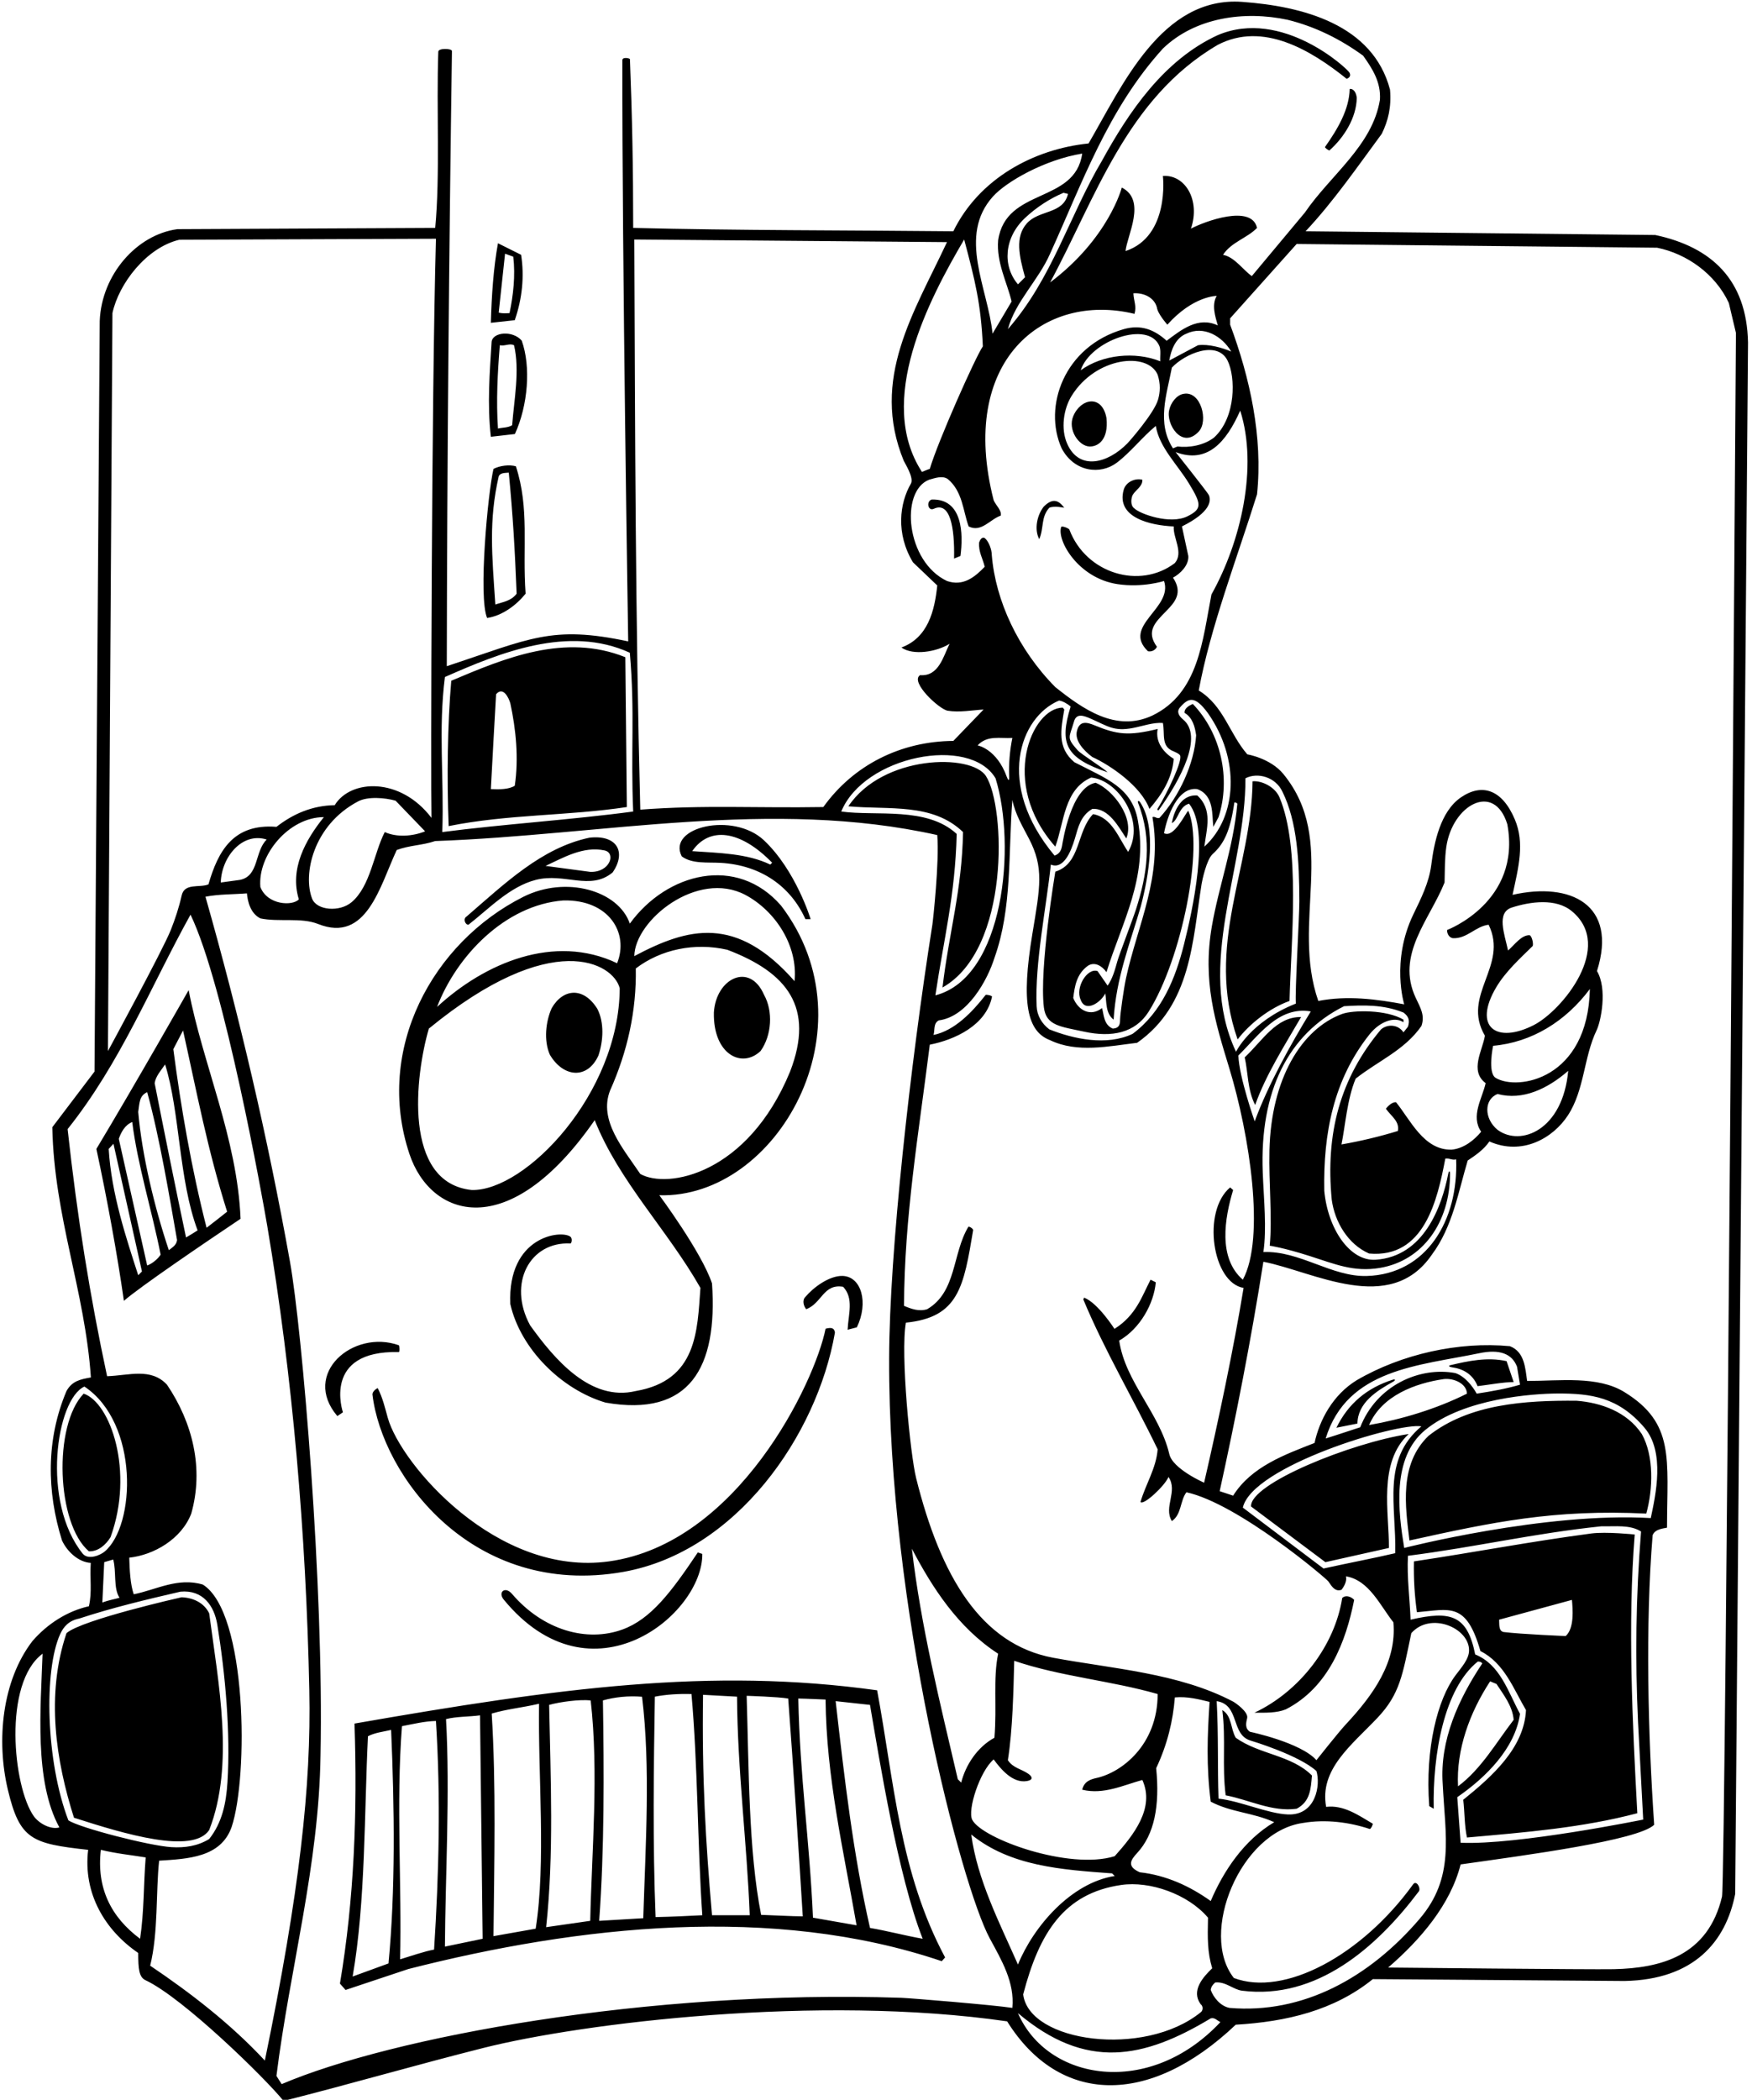 <?xml version="1.0" encoding="UTF-8"?>
<svg xmlns="http://www.w3.org/2000/svg" xmlns:xlink="http://www.w3.org/1999/xlink" width="469pt" height="562pt" viewBox="0 0 469 562" version="1.1">
<g id="surface1">
<path style=" stroke:none;fill-rule:nonzero;fill:rgb(0%,0%,0%);fill-opacity:1;" d="M 467.934 91.668 C 467.594 74.922 458.215 66.113 443.102 62.898 L 349.5 61.898 C 357 53.898 363.398 44.602 369.898 35.801 C 371.602 32.301 372.5 28.699 372.102 24 C 367.5 6.5 348.664 1.668 332.5 0.5 C 310.953 -1.055 300.398 23 291.398 38.398 C 276.699 39.898 262.102 47.801 255.199 61.898 C 226.301 61.602 197.602 61.699 169.5 61 C 169.5 45 169.234 31.086 168.629 15.836 C 168.617 15.59 166.602 15.16 166.602 16.102 C 166.5 68.332 168.164 171.664 168.164 171.664 C 147.609 167.285 141.938 170.938 119.602 178.301 C 119.699 122.43 120.195 68.145 120.984 13.668 C 120.996 12.949 117.363 12.82 117.328 13.832 C 116.789 29.301 117.848 46.859 116.5 61 L 47.5 61.332 C 36.637 62.781 27.188 73.473 26.699 85.898 L 25.301 286.801 L 14 301.699 C 14.5 325.801 22.734 345.367 24.332 368.664 C 21.5 369.164 19.301 369.602 17.801 372.301 C 12.301 385.301 12.5 399.199 16.598 412.301 C 18 415.301 21 418.102 24.301 418.301 C 24 422.398 24.699 426 23.801 429.898 C 18 431.199 12.699 434.602 8.699 439.199 C 0.543 449.793 -1.039 465.832 2.113 479.051 C 5.297 492.398 8.527 493.434 23.598 495.098 C 22.199 506.797 28.098 516.598 37 522.699 C 37 526.906 37.199 529.172 38.934 529.98 C 49.07 534.723 71.234 556.461 75.898 562.297 C 93.797 557.773 111.438 552.648 129.324 548.137 C 155.973 541.41 219.129 533.707 269.602 541 C 283.516 563.262 307.5 564 330.801 541.898 C 344.398 541.098 357.102 538.098 367.5 529.699 L 434.898 530.199 C 453.5 529.832 462.004 519.656 464.5 506.898 C 464.5 506.898 467.965 93.316 467.934 91.668 Z M 311.301 13 C 319.898 4.699 333 2.801 344.699 5.301 C 352 7.102 358.699 10.398 364.898 14.898 C 367.398 18.398 369.699 22 369.398 26.699 C 367.398 39 356.199 46.801 349.301 56.898 L 335.102 73.898 C 332.699 72.199 330.5 68.801 327.398 68.199 C 329.602 64.801 333.898 63.699 336.5 61 C 335.07 54.57 322.43 59.266 318.801 61.199 C 321.402 53.609 317.266 46.656 311.301 47.102 C 311.301 47.102 313.223 63.223 301.301 67.199 C 301.699 63 307 53.602 300.301 50.199 C 300.301 50.199 296.828 63.758 281.102 75.602 C 293.102 53.5 301.5 26.301 326 12 C 338.102 5.699 350.898 13.398 360.5 21.102 C 361.5 20.699 361.551 20.102 361.273 19.488 C 360.797 18.422 343.203 2.09 326 9.398 C 311.602 16 302.199 29.898 295 43 C 286.199 57.801 281.699 74.5 269.801 88.102 C 271.801 80.699 278 75 281.102 67.898 C 289.699 49 296.602 29.199 311.301 13 Z M 379 267.102 C 373.547 255.539 382.699 246.199 386.699 236.199 C 386.781 233.047 386.727 229.754 387.164 226.699 C 388.773 215.461 399.973 209.141 403.5 220.602 C 407.34 241.398 387.398 248.898 387.398 248.898 C 387.301 249.699 387.801 250.898 388.898 251.102 C 392.699 251.301 395 247.898 398.5 247.5 C 403.898 258.602 391.102 266.301 397.5 277.199 C 396.898 281.102 393.301 286.602 397.699 289.898 C 396.801 294 393.602 298.699 396.5 302.898 C 394.602 305.199 391.801 307.398 388.602 307.699 C 381.102 307.898 377.5 299.602 373.699 295 C 372.699 294.898 371.5 296.051 371 296.75 C 372.449 298.801 374.699 300.102 374.199 302.699 C 369.301 304.199 364.301 305.398 359.102 306.301 C 360.102 301.5 360.602 294.199 362.898 288.699 C 368.801 284 376 281.102 380.5 274.602 C 381.5 271.801 380.25 269.75 379 267.102 Z M 400.398 288.5 C 398.152 287.156 399.699 279.898 399.699 279.898 C 410 279 419.102 273.398 425.602 264.699 C 425.078 288.93 406.25 292 400.398 288.5 Z M 419.801 286.602 C 418.352 302.52 407.047 306.945 400.898 302.398 C 397.195 299.371 397.27 294.195 400.898 292.801 C 407.602 294.602 414.301 291.398 419.801 286.602 Z M 410.562 274.371 C 400.703 279.402 394.133 275.02 400.562 264.188 C 403.02 260.051 406.941 256.473 410.242 253.242 C 410.57 252.926 410.199 250.699 409.5 250.301 C 407.301 250.199 405.5 252.801 403.699 254.398 C 402.75 250 400.5 244.25 404.699 242.898 C 409.578 241.328 416.5 240.301 420.801 243.898 C 432.207 253.34 418.172 270.488 410.562 274.371 Z M 376.898 274.801 L 375.699 276.301 C 374.301 274.199 371.5 274 369.699 275.5 C 358.699 288.602 354.801 303.398 356.5 321.102 C 357.301 327 360.801 333 366.5 335.5 C 381.277 336.82 384.789 321.176 386.898 310.102 C 388 309.898 388.699 310.602 389.801 310.301 C 390.426 326.59 381.891 341.051 365.871 341.508 C 356.477 341.777 347.906 334.703 338.199 335.102 C 339.137 328.754 338.312 321.191 338.027 313.75 C 337.188 292 344.906 276.746 359.801 269.301 C 364.875 269 370.199 268.801 375.699 271 C 377.199 272.102 377.398 273.199 376.898 274.801 Z M 335.875 300.125 C 335.875 300.125 331.699 288.301 331.5 282.5 C 336.801 277.301 342.199 269.199 350.898 270.699 C 345.602 279.301 339.375 290.523 335.875 300.125 Z M 346.898 268.602 C 334.695 273.438 330.875 281.5 330.875 281.5 C 319.977 258.398 333.5 232.199 333.398 208.301 C 336.699 206.602 341.5 208 343.301 211.898 C 347.273 219.918 347.801 230.445 347.828 241.25 C 347.836 245.398 346.602 265.801 346.898 268.602 Z M 324.418 247.848 C 321.859 262.57 325.277 273.449 329.062 285.863 C 334.492 303.66 338.77 331.324 332.699 342.5 C 326 336.699 327.836 326 330.102 318.5 L 329.301 317.801 C 321.684 324.199 324.539 343.344 332.898 344.699 C 330.199 361.199 326.133 380.336 322.336 396.836 C 322.336 396.836 313.801 393.102 313 389.102 C 310.398 378.199 301.199 369.801 299.602 358.801 C 305.199 355.602 308.898 348.898 309.398 343.199 L 308 342.5 C 305.699 346.898 304.164 352 298.336 355.664 C 298.336 355.664 293.898 348.699 290.199 347.301 L 290 347.801 C 295.699 361.5 303.398 374.398 309.898 387.898 C 309.5 393 306.699 397.199 305.301 402 C 306.102 403 311.801 397.699 312.801 395.301 C 315.398 399.102 311.398 403.398 313.699 407.102 C 316.301 405.398 315.898 401.602 317.602 399.398 C 331.398 402.398 355.07 422.469 355.602 423.266 C 356.551 424.684 357.434 426.074 359.102 425.5 C 359.898 424.5 360.602 423.102 360.301 421.898 C 366.5 422.898 369.5 429.801 373 434.199 C 373.941 444.73 367.719 453.535 360.301 461.48 C 358.281 463.645 352.398 471.098 352.398 471.098 C 348.164 466.332 334.602 463.5 334.602 463.5 C 333.227 462.566 333.539 461.164 333.855 459.84 C 334.254 458.176 330.648 455.711 330.117 455.43 C 315.629 447.785 297.816 446.637 281.934 443.688 C 262.613 440.102 251.781 421.902 245.234 395.566 C 243.707 389.426 241 362.398 242.5 354 C 256.68 352.582 257.973 344.34 260.504 329.25 C 260.57 328.871 259.363 328.109 259.207 328.371 C 254.898 335.551 256.109 345.77 248.199 350.398 C 246 351.102 243.898 350.301 242 349.5 C 242.102 325.602 245.898 303.5 248.898 279.602 C 255.508 278.297 263.977 274.48 265.555 266.762 C 265.613 266.48 263.988 266.105 263.828 266.312 C 260.273 270.855 255.547 275.852 249.898 277 C 250.301 275.699 249.801 273.898 251.301 273.102 C 259 272.102 264.352 262.352 266.25 256.25 C 270.949 243.051 269.898 228.5 271 214.102 C 271.754 217.859 273.699 221.113 275.438 224.445 C 279.496 232.23 278.453 237.32 276.371 249.867 C 273.266 268.562 275.012 276.082 281.102 278.398 C 288.398 281.898 296.801 280 304.398 279.102 C 318.898 268.961 319.211 251.902 321.672 236.527 C 321.805 235.68 322.977 230.07 324.605 228.598 C 327.684 225.809 329.316 222.414 330.426 214.824 C 330.449 214.648 331.25 214.883 331.223 215.172 C 330.117 227.02 326.301 237.02 324.418 247.848 Z M 406.898 458.699 C 403.699 452.801 401.602 445.5 394.898 442.801 C 392.797 432.273 388.375 431 377.602 433.5 C 377.398 427.801 376.602 422.301 376.898 416.398 C 394.898 414.102 410.5 410.398 428.699 408.5 C 432.398 408.602 436.301 408 439.301 409.898 C 437.898 427.398 437.699 443.898 438.5 461.102 L 439.875 487 C 439.875 487 406.125 493.875 391 493.199 L 390.102 481 C 397.801 475.699 405.602 467.898 406.898 458.699 Z M 398.898 450 L 400.602 450.699 C 402.5 453.602 404.898 456.602 405.199 460.301 C 400.5 466.398 396.5 473.5 390.301 478.098 C 389.801 468.297 393.398 458.398 398.898 450 Z M 375.898 414.301 C 374.344 404.789 372.438 390.211 381.5 382.75 C 391.914 374.176 410.652 373.004 416.746 372.965 C 425.984 372.906 433.23 373.957 440.199 382.102 C 445.797 388.637 443.199 400.199 441.898 406.301 C 413.625 404.625 375.898 414.301 375.898 414.301 Z M 366.5 381.398 C 369.898 373.5 378.898 370.199 386.5 369.102 C 389.199 368.801 392.602 370.301 392.699 373 C 384.5 377.102 375.199 379.898 366.5 381.398 Z M 395.301 373 C 394.199 371 392.199 368.398 389.602 367.5 C 380.102 365.699 368.5 370.75 364.125 382 C 361.75 382.75 358.875 383.75 354.875 385 C 360.617 366.312 379.93 365.527 395.984 362.18 C 401.484 361.035 404.773 362.32 406.102 365.801 L 406.898 370.602 C 403.5 371.625 399.301 372.398 395.301 373 Z M 380.5 381.75 C 369.801 390.75 373.801 403 373.5 415.699 C 367.375 417.125 361.102 418.301 354.301 419.801 L 332.699 403.5 C 335.211 392.418 374.094 380.68 380.5 381.75 Z M 321.398 536.398 C 322.102 536.898 322.102 538.098 321.398 538.598 C 306.262 550.801 275.504 546.629 273.898 533.797 C 278.191 517.344 284.797 506.734 300.125 504.5 C 307.852 503.371 318.039 506.961 323.375 513.25 C 323.25 518.75 323.199 522.5 324.5 526.797 C 322 529.199 318.801 532.797 321.398 536.398 Z M 266.199 465.098 C 261.602 467.598 258.5 472.398 257.301 477.098 L 256.398 476.199 C 251.602 455.602 246.5 435.199 244.102 414.5 C 249.5 424.801 256.398 435.602 267.199 442.602 C 265.801 449.398 266.898 456.602 266.199 465.098 Z M 266 470.898 C 267.93 473.508 271.07 477.324 274.887 476.688 C 276.543 476.41 276.469 475.605 275.32 474.777 C 273.527 473.484 271.148 473.207 269.801 471.098 C 271.102 462.898 271.301 452.301 271.5 444.5 C 283.801 448.699 297.398 449.801 309.898 453.398 C 309.898 467.051 300.211 474.379 293.617 475.844 C 291.863 476.234 290.223 476.789 289.699 479 C 295.398 480.398 300.699 477.797 305.801 476.398 C 309.199 483.898 303.5 491.098 298.398 496.797 C 286.219 500.594 262.914 492.16 260.262 487.059 C 258.93 484.496 262.258 474.078 266 470.898 Z M 297.699 501.398 L 298.398 502.098 C 286.801 503.898 276.699 515.5 272.5 525.797 C 267.602 514.699 261.602 503.098 260 491 C 270.5 499.5 284.102 500.398 297.699 501.398 Z M 324.102 508.797 C 318.5 504.797 312.199 501.898 305.102 501.098 C 301.527 499.504 302.695 497.789 304.426 495.922 C 309.004 490.977 310.508 483.332 309.5 473.25 C 312.5 466.875 314 460.625 314.5 454.301 C 317.898 454 320.898 454.801 323.801 455.5 C 323.199 464.398 322.898 472.797 324.102 482.199 C 329.602 485.098 335.398 485.098 341.102 487.699 C 333 492.5 327.5 500.797 324.102 508.797 Z M 326.199 481.398 C 325.898 472.797 326.199 464.5 325.699 455.301 C 331.93 456.23 329.426 464.254 334.758 465.852 C 335.156 465.973 347.602 469.699 352.398 474 C 353.555 477.719 352.285 485.922 344.75 485.625 C 339.383 485.414 331.875 481.98 326.199 481.398 Z M 270.145 207.824 C 270.195 209.086 269.902 208.984 269.52 207.934 C 266.805 200.398 261.699 199.5 261.699 199.5 C 264.301 196.699 267.699 197.699 271 197.5 C 270.34 200.723 270.004 204.375 270.145 207.824 Z M 266.5 208.301 C 272.039 226.102 268.891 261.621 250.398 266.398 C 252.602 251.5 255.699 239.699 256.102 223.199 C 248.102 215.801 234.602 218.5 225.199 217.199 C 231.336 202.297 259.609 196.723 266.5 208.301 Z M 322.398 226.602 C 323 221.801 324.699 216.699 320.5 212.898 C 314.781 212.52 313.699 220.301 313.699 220.301 C 315.5 219.398 315.5 215.898 318.301 215.102 C 324.039 222.211 319.145 244.055 316.953 252.738 C 314.68 261.766 311.09 270.828 303.199 276.699 C 296.301 280 287.398 278.102 280.898 275.5 C 278.898 274 277.602 271.801 277.5 269.301 C 277 257.699 280.102 242.801 281.301 231.398 C 284.594 232.773 286.613 228.23 287.746 224.41 C 288.629 221.434 289.242 218.355 292.398 216.5 C 296.801 216.199 299.5 221.398 301.5 224.398 C 303.781 218.883 297.918 211.383 293.301 209.5 C 286.699 210.699 284.523 225.176 284.312 226.336 C 284.102 227.5 283.699 228.5 282.301 229 C 266.363 209.922 273.035 191.879 283.5 187.5 C 284.398 187.602 285.699 188.301 286.602 189.102 C 283.5 199.125 285.27 202.867 296.5 206.699 C 295.602 205.699 289.457 201.91 288.461 200.785 C 285.367 197.301 286.254 197.488 287.508 193.094 C 288.164 190.789 290.121 191.523 292.113 192.402 C 296.508 194.34 298.203 195.82 303.246 194.848 C 305.98 194.32 308.742 193.297 311.301 193.5 C 311.898 196.5 310.699 199.801 314.199 201.102 C 314.715 201.355 315.52 201.656 315.867 202.129 C 316.738 203.312 312.57 212.105 309.855 216.488 C 309.695 216.738 310.051 217.012 310.227 216.766 C 316.141 208.5 322.164 197.051 316.703 192.559 C 315.539 191.602 314.895 190.445 315.902 189.305 C 318.156 186.746 319.824 186.086 323.301 190.801 C 332.027 203.148 331.238 218.617 322.398 226.602 Z M 308.5 191.5 C 298.699 196.102 289.801 189.699 282.5 183.898 C 272.602 173.898 266.5 160.801 265.5 148.602 C 265.5 147.102 264.699 144.898 263.602 144 C 262.699 143.602 262.301 144.699 262.102 145.199 C 261.898 147.699 263.102 149.5 263.602 151.699 C 260.898 154.5 257.801 157 253.5 155.5 C 242.508 150.309 240.855 131.488 248.699 128.398 C 250.199 128 252.199 127.199 253.699 128.199 C 257.699 131.5 257.801 136.801 259.301 140.898 C 262.699 142.602 265 139 267.898 138 C 268.199 136.602 266.602 135.301 266 133.898 C 256.438 96.539 279.297 78.094 303.699 84 C 304.301 81.898 303.5 80.602 303.398 78.5 C 306.102 78.301 309 79.602 309.699 82.301 C 309.898 84 312.5 86.898 312.5 86.898 C 319.422 79.148 325.699 79.199 325.699 79.199 C 324.301 81.602 325.301 84.699 326 87.102 C 320.699 84.602 316.199 88.301 312.301 91.199 C 309.102 88.301 305.5 86.75 300.801 88.102 C 284.82 92.688 279.168 108.871 284.199 120 C 287.578 126.387 294.605 127.145 298.969 123.832 C 302.73 120.977 305.648 117.109 309.398 114 C 310.359 119.762 315.137 124.266 318.258 129.371 C 321.617 134.879 321.867 136.191 317.898 138.172 C 313.211 140.508 305.102 137.5 303.699 136.102 C 302.5 135.301 302.801 133.301 303.199 132.5 C 304 131.102 305.898 130.199 305.801 128.398 C 303.801 127.898 301.379 129.023 300.801 131.102 C 298.723 138.566 308 140.625 314.199 140.898 C 314 144 316.898 147.898 314.5 150.699 C 305.16 157.828 290.746 153.555 286.266 141.746 C 286.133 141.402 284.211 140.629 284.066 141.062 C 282.859 144.684 288.68 154.762 299.133 156.336 C 305.918 157.355 311.602 155.5 311.602 155.5 C 314.102 162.801 300.199 167.5 307.301 174.301 C 308.301 174.5 309.301 174 309.699 173.102 C 306.719 168.996 309.203 166.586 312.121 163.625 C 314.551 161.16 316.719 158.652 314 154.602 C 315.875 153.625 318.301 151.301 318.102 148.801 L 316.398 140.898 C 324.129 137.051 324.246 134.004 323.605 132.508 C 323.324 131.855 314.699 121 314.699 121 C 323.133 124.188 328.199 118.445 332 109.898 C 336.801 125 332.199 145 324.301 159.102 C 321.898 171.398 320.898 185.5 308.5 191.5 Z M 310.602 96.699 C 303.801 94 295.102 94.898 289.301 99.102 C 291.855 91.168 307.547 85.566 310.398 92.699 C 310.801 93.898 310.5 95.398 310.602 96.699 Z M 309.992 106.996 C 308.914 110.625 302.43 118.016 301.793 118.668 C 296.648 123.938 288.957 126.129 285.699 118.801 C 283.898 114.801 284.699 109.398 286.898 105.898 C 293.371 95.504 307.227 94.062 309.898 100.301 C 310.684 102.715 310.605 104.934 309.992 106.996 Z M 325 117.102 C 322.301 119.199 318.301 119.898 315.199 119.5 L 314 120 C 309.602 113.199 312.301 105.699 313.699 98.398 C 317.133 94.695 325.871 90.91 328.633 96.555 C 330.77 100.922 330.926 111.637 325 117.102 Z M 320.699 92.398 L 313 96.5 C 313.5 93.699 314.602 90.5 317.602 89.301 C 322.199 87.102 327.102 89.898 329.602 94.102 C 327.301 93.102 323.5 92 320.699 92.398 Z M 274.398 74.199 L 272.5 76.102 C 268.324 71.203 268.754 63.664 274.371 58.363 C 277.398 55.504 281.07 53.117 284.699 51.602 L 285.898 51.898 C 284.586 57.41 278.145 56.109 274.879 59.785 C 271.66 63.406 272.816 68.504 274.398 74.199 Z M 265.82 52.578 C 269.367 48.637 279.59 42.762 289.699 41.102 C 287.801 54.602 269.301 50.102 267.199 64.301 C 266.699 70.301 269.602 75.602 270.801 80.699 L 265.699 89.301 C 264.484 77.152 256.285 63.172 265.82 52.578 Z M 258.102 64.102 C 261 75 262.602 81.301 263.102 92.699 C 261.145 95.512 251.082 118.094 248.898 125.5 C 248.375 125.625 247.625 126 246.801 126.301 C 234.441 107.312 248.559 80.32 258.102 64.102 Z M 253.5 64.801 C 244.738 83.586 232.945 101.426 241.918 123.301 C 242.16 123.895 244.746 127.883 243.844 129.438 C 240.812 134.66 239.746 142.797 244.398 150.5 L 250.898 156.699 C 250.199 163.5 248.398 170.699 241.301 173.301 C 244.398 175.5 250.699 174.5 254.199 172.301 C 252.5 175.699 251.301 181.102 246.301 180.699 C 243.5 182.5 251.422 189.84 253.688 190.223 C 256.797 190.746 260.348 190.074 263.301 189.898 L 255.199 198.301 C 241.199 198.398 228.5 204.699 220.398 216 C 202.301 216.301 188.5 215.398 171.398 216.699 C 170.102 165.602 170 116.301 169.801 64.102 Z M 119.102 181.199 C 133.801 174.699 152.199 167.199 168.602 174.699 C 170 190.898 168.801 200.801 169.5 217.199 C 153.199 219.398 134.398 220.602 118.398 222.699 C 118.898 207.898 117.301 195.398 119.102 181.199 Z M 30.098 83.801 C 31.801 75.898 39.199 66.266 48 64.168 L 116.699 63.898 C 115.5 107.199 115.301 209.301 115.5 218.898 C 107.18 207.926 93.844 208.531 89.598 215.5 C 83.598 215.602 78.5 217.801 74 221.301 C 62.457 220.375 58.387 227.758 55.801 236.699 C 53.398 237.699 49.301 236.199 48.598 239.801 C 47.891 242.945 46.887 245.969 45.715 248.918 C 43.574 254.312 28.898 281.301 28.898 281.301 Z M 80 240.699 C 78.359 242.543 71.57 242.27 69.699 237.398 C 68.945 228.812 77.352 218.699 86.699 218.699 C 81.699 224.898 77.5 232.602 80 240.699 Z M 64.199 235.5 L 59.098 236.199 C 59.301 229.301 64.906 222.621 71.398 224.699 C 68.098 227.898 69.398 234.5 64.199 235.5 Z M 95.832 214.5 C 98.434 213.102 103.102 213.5 105.898 214.301 L 113.801 222.5 C 110.602 223.801 106.301 224.199 103 222.699 C 100.074 228.332 99.18 237.23 94.098 241.484 C 90.875 244.18 84.793 243.672 83.559 240.543 C 81.035 234.137 83.762 220.883 95.832 214.5 Z M 22.199 415.898 C 10.973 402.039 15.027 374.527 22.598 371.102 C 37.266 380.879 36.348 408.359 27.973 415.297 C 26.883 416.199 23.762 417.594 22.199 415.898 Z M 32 427.625 C 30.75 428 29.094 428.262 27.398 428.898 L 27.898 418.102 L 30.301 417.398 C 31.199 420.5 30.301 425.125 32 427.625 Z M 9.047 486.098 C 3.465 478.207 0.758 450.516 11.398 442.602 C 10.898 457.102 9.102 476.699 15.898 489.098 C 13.492 489.77 10.363 487.953 9.047 486.098 Z M 18.301 487.199 C 12.234 471.359 11.711 447.035 16.105 437.367 C 17.02 435.359 18.418 433.754 21.199 433.199 C 30 430.301 39.199 428.102 48.301 426 C 54.277 425.441 57.348 429.719 58.18 434.867 C 60.324 448.098 61.723 463.695 60.891 477 C 60.543 482.555 59.492 487.781 56 492.199 C 52.887 494.109 49.453 494.59 45.902 494.379 C 39.988 494.023 21.301 489.199 18.301 487.199 Z M 37.5 518.898 C 29.699 513.098 25.801 505.297 27 495.098 C 31.098 496.098 35.125 496.5 39 497.125 C 38.398 504.625 38.598 511.598 37.5 518.898 Z M 40.199 526.098 C 42.398 517.297 41.699 506.199 42.598 498 C 50.199 497.5 59.102 497.199 62 489 C 66.512 475.559 66.223 431.551 54.301 424.102 C 47.598 422.102 41.801 425.5 35.801 426.699 C 34.898 424.102 34.699 420.301 34.598 416.898 C 41.199 416.199 48.598 411.898 51.199 405.102 C 54.598 393.102 51.598 380.801 44.699 370.602 C 40.398 366 34.566 368.133 28.668 368.336 C 24.066 346.836 20.699 325.898 18.098 302.199 C 32.301 284.398 40.301 264.102 51 244.801 C 60.098 263.602 70.316 320.848 71.559 328.215 C 78.352 368.457 81.922 410.391 82.801 452.328 C 83.34 478.016 80.168 506.5 70.898 551.5 C 61.801 541.699 50.898 533.297 40.199 526.098 Z M 271 537.398 C 266 536.625 243.672 534.781 241.254 534.699 C 173.355 532.434 104.695 545.293 75.398 557.801 L 74 555.602 C 77.598 526.797 85.398 499.297 85.801 469.699 C 86.734 424.582 80.887 355.922 77.613 337.629 C 71.676 304.473 64.082 271.93 55 240 C 58.598 239.301 62.398 239.398 66.098 239.102 C 66.301 241.398 67.098 244.5 69.699 245.801 C 74.641 246.84 80.562 245.477 85.18 247.309 C 98.133 252.465 101.676 237.195 106.199 227.5 C 109.699 226.199 112.898 226.301 116.5 225.102 C 161.398 223.5 206.5 213.602 250.898 223.5 C 251.5 230.5 249.762 246.418 249.59 247.496 C 243.66 285.109 238.117 334.969 238.012 363.375 C 237.762 430.484 257.457 504.953 264.945 518.781 C 268.117 524.633 271.652 530.551 271 537.398 Z M 272.5 538.797 C 290.699 554.188 306.164 551.012 324.102 540.199 C 325.199 539.898 325.801 540.797 326.699 541.199 C 307.621 561.547 280.375 556.953 272.5 538.797 Z M 329.102 537.398 C 326.699 536.898 324.898 534.699 324.102 532.598 C 324.199 531.797 324.602 531.199 325.301 530.598 C 328.102 530.297 330.125 532.5 332.5 532.797 C 352.387 535.301 368.441 521.316 379.816 506.207 C 380.426 505.398 379.172 503.098 378.293 504.316 C 364.516 523.379 343.773 534.484 330.301 529.398 C 320.883 517.484 332.016 490.246 348.801 487.898 C 354.883 486.852 361.238 487.707 366.664 489.512 C 366.945 489.605 367.637 488.188 367.453 488.082 C 363.625 485.824 359.676 483.027 355 483.598 C 353.129 473.508 361.918 466.992 368.758 459.746 C 374.797 453.348 375.461 448.203 377.801 437.102 C 382.922 431.285 393.355 435.672 393.258 441.754 C 393.223 444.129 391.199 446.27 389.535 448.523 C 384.898 454.816 381.438 467.785 382.602 483.398 L 383.801 484.098 C 383.492 469.648 386.566 451.926 395.602 444.699 C 396.102 444.699 396.5 444.801 396.801 445.199 C 390.398 454.801 385.398 465.797 386.199 477.398 C 386.898 491.5 389.5 502.5 380 513.598 C 366.566 529.297 348.801 539.098 329.102 537.398 Z M 460.973 507.617 C 457.211 523.535 444.539 526.758 431.996 527.035 C 426.152 527.164 371.602 526.598 371.602 526.598 C 380.301 519.098 388.301 509.699 391 499 C 408.523 496.512 438.477 492.578 442.816 488.391 C 441.156 464.25 440.422 434.914 442.398 410.898 C 443 409.301 445 409.125 446.25 408.875 C 446.301 390.375 448.359 380.891 434.828 372.57 C 427.688 368.18 417.602 369.602 408.801 369.602 C 408.301 366.102 408.102 361.801 404.199 360.301 C 390.5 359 375.199 362.398 363.199 369.398 C 356.801 373.301 353.199 380.102 351.898 386.199 C 344 389.301 335 392.5 330.102 400.301 L 326.5 399.102 C 330.699 380 334.898 358.699 338.199 337.699 C 351.602 340.301 372.102 352.199 383.301 335.801 C 388.898 328.301 390.398 318.898 392.898 310.602 C 395 309.199 397.199 307.699 398.699 305.5 C 407.391 309.359 415.691 304.703 419.738 298.492 C 424.168 291.695 423.941 282.934 427.418 275.711 C 428.535 273.391 430.348 264.691 427.5 259.898 C 433.137 242.094 420.43 235.973 404.898 239.5 C 406.512 232.051 408.184 225.664 405.523 219.344 C 402.168 211.371 396.809 209.504 391.102 213.398 C 385.574 217.172 383.895 225.543 383.141 231.504 C 382.531 236.301 380.379 240.492 378.34 244.734 C 372.305 257.262 375.898 268.801 375.898 268.801 C 368.398 267.398 360.699 266.398 352.898 267.898 C 345.531 246.668 358.184 225.059 343.562 207.176 C 340.074 202.91 333.898 201.898 333.898 201.898 C 329.102 196.398 327.602 188.898 320.898 184.801 C 324 167.898 331.125 149.5 336.5 132.301 C 338.102 117 334.602 101.102 329.301 86.898 L 329.301 85.199 L 347.102 65.301 L 443.602 66.301 C 451.5 67.898 459.199 73.301 462.801 81.102 L 464.699 89.102 C 464.699 89.102 461.918 503.625 460.973 507.617 Z M 361.301 23.801 C 362.602 23.699 363.102 25.199 363.199 26.199 C 363.102 31.523 359.82 36.754 355.895 40.254 C 355.762 40.371 354.566 39.527 354.699 39.34 C 358.055 34.582 361.203 29.281 361.301 23.801 Z M 139.5 68.199 L 133.301 65.102 C 132.102 71.699 131.602 79.102 131.398 86.398 L 137.801 85.699 C 139.801 79.898 140.398 74 139.5 68.199 Z M 136.398 83.801 C 135.5 83.836 134.699 83.965 133.5 83.664 L 135.199 67.898 L 137.398 68.699 C 138 73.801 137.398 79 136.398 83.801 Z M 137.836 116.164 C 141.336 108.5 142.164 98.164 139.664 91.164 C 137.207 88.328 131.859 88.895 131.602 91.5 C 131.102 99.5 130.398 108.199 131.398 116.898 Z M 133.801 92.398 C 135.199 92.699 136.398 91.801 137.602 92.398 C 139.199 99.102 137.602 107.102 137.102 113.801 C 136 114.5 134.602 114.398 133.301 114.699 C 132.801 107.301 133.199 99.699 133.801 92.398 Z M 320.898 115.5 C 316.363 120.387 312.035 113.414 313 109.699 C 313.398 107.898 314.898 105.699 316.898 105.398 C 321.496 104.602 323.535 112.699 320.898 115.5 Z M 296.199 111.898 C 296.805 117.727 293.898 119.598 291.625 119.5 C 288.77 119.379 285.781 114.984 287.301 111.398 C 289.27 106.613 295.027 105.453 296.199 111.898 Z M 140.699 158.898 C 139.801 146.398 141.801 136.199 138.102 124.801 C 136.398 124.301 133.801 124.602 132.102 125.5 C 130.602 131.898 128 159.801 130.398 165.398 C 134.5 164.801 138.301 161.898 140.699 158.898 Z M 133.5 127.5 C 133.898 126.5 135.199 126.602 136.199 126.5 C 137.301 138 137.801 146.5 138.301 158.898 C 136.801 160.898 134.602 161.102 132.602 161.801 C 131.699 148.398 130.801 139.398 133.5 127.5 Z M 257.102 148.801 L 255.398 149.5 C 255.578 141.121 254.336 134.148 249.965 136.176 C 248.43 136.887 247.867 134.211 249.398 133.699 C 257.758 133.41 257.875 142.988 257.102 148.801 Z M 284.898 135.898 C 284.898 135.898 282.199 135.301 280.898 135.898 C 278.602 138.398 279.5 141.301 278.199 144.301 C 276.801 141.699 277.602 137.898 279.398 135.602 C 281.812 133.188 283.387 133.879 284.898 135.898 Z M 167.801 216 L 167.398 175.898 C 151.199 169.398 135.199 176.102 120.801 182.199 C 119.801 193.602 119.602 208.398 120.102 221.102 C 136 217.898 151.898 218.398 167.801 216 Z M 132.801 185.801 C 134.699 183.602 136.199 186.801 136.602 188.199 C 138.102 195.102 138.898 202.898 137.801 210.301 C 136.199 211.301 133.699 211.301 131.398 211.199 C 131.5 208.699 132.801 185.801 132.801 185.801 Z M 319.301 188.398 C 326.898 196.301 329.5 208.398 326.199 218.699 L 324.801 221.301 C 324.398 218.199 325.102 212.898 320.5 211.199 C 315.246 210.52 312.418 218.578 311.602 223 C 314.301 224.398 317.301 217.602 318.102 217 C 322.316 226.574 316.371 256.656 307.5 270.75 C 303.859 276.531 297.547 277.699 290.285 276.133 C 283.824 274.738 280.043 274.531 279.441 269.617 C 278.168 259.223 282.5 233.301 282.5 233.301 C 289.398 231.102 288.102 222.602 292.602 217.898 C 297.699 218.801 299.5 224.398 302 228 C 306.75 219.75 299.25 208.75 292.102 208.102 C 284.801 211.301 284.898 220.102 282.5 226.602 C 267.344 209.465 276.324 189.398 284.5 189.398 L 284.898 189.898 C 284.004 195.277 282.93 200.055 287.602 204 C 296.34 208.496 303 210.75 304.602 219.602 C 307.367 234.926 300.301 246.898 296.199 260.199 C 295 258.5 293 257.301 291.199 258.5 C 288.199 260.699 287.699 263.898 287.301 267.102 C 288.629 270.43 291.938 272.215 295 269.801 C 295.5 271.375 295.398 274.301 297.898 275.301 C 299.676 275.18 299.84 274.086 299.844 272.875 C 299.848 271.484 300.809 264.652 301.441 261.738 C 304.586 247.305 311.258 234.746 308.5 218.699 C 309.199 218.398 309.602 219.199 310.398 218.898 C 315.699 213.102 319.699 204.398 320.199 196.801 C 319.898 194.5 319.199 192 317.102 190.801 C 317 189.398 318.625 188.75 319.301 188.398 Z M 292.398 202.602 C 290.102 200.898 287.602 198.199 288.301 195.602 C 288.984 192.789 290.996 193.293 293.047 194.141 C 298.938 196.578 302.09 197.027 309.898 195.102 C 309.199 198.699 311.602 201.5 314.199 203.102 C 313.801 208.301 311 212.699 307.699 216.5 C 305.43 210.352 297.172 204.781 292.398 202.602 Z M 263.934 207.711 C 269.195 215.906 270.441 254.062 252.301 264.301 C 254.102 249.199 257.5 238.398 257.801 222.699 C 249.602 214.801 238 216.801 227.102 215.801 C 236.336 202 260.016 201.609 263.934 207.711 Z M 342.5 213.375 C 348.199 226.875 345.625 251.375 345.199 267.898 C 339.898 269.801 334.602 273.898 331.301 278.199 C 322.5 253 335.102 232.199 335.301 209.102 C 338 208.898 341.398 210.773 342.5 213.375 Z M 305.238 214.758 C 309.703 221.559 307.582 234.258 305.375 242.625 C 302.477 252.625 298.801 261.602 298.102 272.898 C 295.898 271.199 296.25 268.125 295.875 265.875 C 294.75 268.25 290.566 271.148 289.301 267.602 C 287.758 264.316 291.043 258.98 293.801 259.898 L 296.5 263.801 C 297.832 261.91 298.453 259.625 299.09 257.328 C 299.598 255.488 303.148 246.312 304.062 243.48 C 307.07 234.145 308.547 224.805 304.664 214.91 C 304.43 214.309 304.848 214.16 305.238 214.758 Z M 192.848 230.934 C 203.832 231.535 211.742 237.402 215.602 246 L 217 246 C 217 246 213.055 232.949 204.5 224.898 C 196.277 217.164 178.473 221.383 182.5 229.199 C 185.246 231.258 189.391 230.742 192.848 230.934 Z M 206.699 230.898 L 206.199 231.398 C 200 228.398 192.398 228.301 185.301 227.801 C 189.855 221.188 198.074 222.066 206.699 230.898 Z M 125.398 247.5 C 130.801 243.301 136.422 237.297 143.398 235.5 C 151.164 233.5 158 238.5 164 233.5 C 167.777 228.004 165.121 223.363 157.801 224.199 C 145 226.898 135.102 236.5 124.898 245.301 C 123.898 245.898 124.5 247.5 125.398 247.5 Z M 161.844 227.613 C 164.918 228.27 163.352 233.5 158.039 233.355 L 146.039 231.754 C 150.691 229.602 156.121 226.383 161.844 227.613 Z M 159.199 299.801 C 165.699 316.199 178.699 329.199 187.5 344.699 C 186.66 356.191 186.641 369.473 170.199 372.301 C 158.102 375.199 148.5 363.898 141.898 354.699 C 135.781 343.402 141.945 332.25 152.676 332.812 C 153.016 332.828 153.301 331.5 152.699 331 C 150.246 329.113 135.84 330.809 136.602 349 C 139.301 361 150.301 371.898 162.102 375.398 C 184.664 379.344 192.145 366.023 190.602 343.5 C 187.801 335.102 176.5 319.898 176.5 319.898 C 207.938 320.836 234.02 275.129 209.102 242.398 C 197.242 228.723 178.453 233.613 168.602 247.199 C 165.551 238.305 151.484 234.301 140.078 240.035 C 115.84 252.223 100.219 280.797 109.613 308.879 C 115.285 325.824 136.102 333.098 159.199 299.801 Z M 199.5 239.5 C 207.512 243.754 213.652 253.059 212.699 262.602 C 197.105 244.867 184.238 248.219 169.801 255.898 C 169.93 246.309 186.645 232.758 199.5 239.5 Z M 170.199 259.199 C 176.898 254.102 185.898 252.199 194.699 254.199 C 210.73 260.289 218.145 269.609 211.5 286.801 C 200.164 314.355 178.633 318.301 171.398 314.199 C 166.898 307.5 160.199 299.898 163.301 291.898 C 168 281.398 170.398 270.5 170.199 259.199 Z M 150.801 241 C 162.996 240.715 168.438 249.703 165.199 257.801 C 148.398 249.801 129.801 257.699 117 269.5 C 122.199 255.898 135.199 242.199 150.801 241 Z M 114.801 275.301 C 147.805 248.227 164.219 257.773 165.898 264.5 C 165.758 292.699 140.695 318.801 126.301 318.5 C 107.703 316.582 111.164 287.75 114.801 275.301 Z M 191.102 271 C 191.637 261.863 200.652 257.402 204.5 266.199 C 207 270.602 206.602 277.102 203.602 281.301 C 198.562 286.086 190.871 282.18 191.102 271 Z M 147.199 282.301 C 145.5 278.5 146.102 273.301 147.699 269.801 C 150.711 264.602 156.156 264.012 159.898 270 C 161.801 273.699 161.5 278.602 160.199 282.5 C 157.277 288.934 150.836 288.434 147.199 282.301 Z M 25.801 307.5 C 28.699 321 31.367 335.566 33.168 348.164 C 37.332 344.5 54.699 332.699 64.398 326.199 C 63.5 304.602 54.301 284.898 50.5 265 C 50.5 265 35.832 290.836 25.801 307.5 Z M 37 341.301 C 33.801 331.398 29.801 319.5 29.098 307.5 L 30.375 306.125 L 38 340.301 Z M 39.398 338.699 L 31.801 304.801 C 32.398 303.102 33.398 301.102 35.398 300.301 C 36.801 311.699 40.699 324.102 43 335.801 C 42.301 336.898 40.801 338.199 39.398 338.699 Z M 45.199 334.602 C 41.398 323.301 38 309.199 37 297.602 C 37.375 295 37.301 293.301 39.398 292.301 C 42.801 304.699 45.398 320.5 47.398 331.898 C 47.199 333.301 46.199 333.801 45.199 334.602 Z M 49.801 331.199 C 47 318 43.801 302.102 41.398 289.898 C 41.699 288 43.098 286.5 44.199 284.898 C 48.199 297.602 47.801 315.699 52.898 329.301 C 52.25 329.75 50.801 330.602 49.801 331.199 Z M 55.301 328.602 C 51.301 313 48.398 296.199 46.398 280.801 L 49 275.801 C 52.699 292.398 55.5 307.5 60.801 324.301 C 59.5 325.375 57.098 327.199 55.301 328.602 Z M 375.699 272.898 L 375.699 273.602 C 373.332 271.98 369.379 273.375 366.652 276.797 C 356.953 288.961 354.215 303.43 354.5 318.699 C 355.453 328.941 361.371 337.629 368.262 337.16 C 381.191 336.289 385.961 322.918 387.691 314.113 C 387.852 313.297 388.172 313.359 388.172 314.125 C 388.148 327.133 380.867 337.426 369.387 339.348 C 362.352 340.527 357.379 338.324 350.496 336.133 C 343.543 333.918 339.898 333.398 339.898 333.398 C 340.617 325.848 339.621 316.738 339.824 307.875 C 340.266 288.777 348.398 275.391 359.254 271.387 C 362.234 270.285 371.172 270.207 375.699 272.898 Z M 348.301 272.199 C 344 279.602 338.801 287.75 336 295.75 C 333.898 291.648 334.102 286.898 333.199 283 C 338 278.5 341.602 272.102 348.301 272.199 Z M 225.496 341.492 C 230.602 341.59 232.57 348.648 229.375 355.25 L 226.898 355.898 C 227.125 351.625 228.602 347.5 225.699 344.398 C 220.398 343.5 220 348.875 215.801 350.398 C 215.102 349.5 214.699 348 215.602 347.102 C 217.734 344.574 221.965 341.426 225.496 341.492 Z M 166.898 420.699 C 126.453 427.859 102.215 394.809 99.699 373.199 C 99.699 372.5 100.5 371.801 101.102 371.5 C 102.438 374.066 103.062 376.824 103.82 379.516 C 107.309 391.906 133.051 422.043 163 417.898 C 197.5 413.125 218.113 370.059 221 355.625 C 222.801 355.125 223.398 355.602 223.5 356.699 C 218.699 384.199 197.102 415.301 166.898 420.699 Z M 91.801 378 L 90.301 379 C 80.625 367.625 94.539 355.734 106.738 360.035 C 106.961 360.117 107.031 361.879 106.754 361.871 C 86.082 361.363 91.801 378 91.801 378 Z M 403.301 364.301 L 405.199 369.898 C 402.5 369.898 398.625 370.625 395.539 370.996 C 394.223 367.66 391.492 366.336 388.633 365.938 C 387.926 365.84 387.66 365.523 388.254 365.383 C 392.926 364.277 398.152 363.145 403.301 364.301 Z M 373.004 369.758 C 368.523 372.262 363.465 375.41 363.375 381 L 357.75 382.125 C 360.934 375.574 366.066 371.402 372.844 369.27 C 373.512 369.062 373.652 369.391 373.004 369.758 Z M 29.598 411.398 C 28.398 413.398 26.301 415.301 23.801 415.199 C 15.16 407.891 14.172 381.543 22.398 373 C 29.555 375.387 35.977 393.812 29.598 411.398 Z M 440.699 405.102 C 416 403.898 399.5 407.398 377.301 412.301 C 376.199 403.199 374.5 391.898 382.398 384.301 C 393.301 375.699 408.301 374.801 422 374.898 C 428.5 375.398 435.5 377.801 439.5 383.801 C 442.801 389.699 442.5 398.602 440.699 405.102 Z M 334.898 403.199 C 334.52 397.117 361.613 386.18 377.102 383.801 C 368.801 391.5 371.898 404.898 371.801 414.301 L 354.801 418.102 Z M 438.301 485.297 C 437 461.398 435.699 434.398 437.602 410.699 C 437.602 410.699 429.965 409.895 425.973 410.426 C 409.598 412.594 395.215 415.387 378.5 417.898 C 378.398 422.898 378.699 427.102 379.301 431.5 C 388.125 430.75 392.504 428.617 396.301 441.898 C 402.699 445.102 405.199 452.102 408.5 457.699 C 408 467.797 399.5 475.398 391.699 481.699 C 392.102 485 392 488.598 392.699 491.797 C 408.5 490.398 423.5 489.199 438.301 485.297 Z M 402.5 436.801 C 401.102 436.5 401.398 434.699 401.301 433.5 L 420.801 428.199 C 421 430.602 421.5 435.75 419.125 437.875 C 419.125 437.875 407.301 437.398 402.5 436.801 Z M 186.801 415.5 L 188 415.898 C 188.188 432 158.363 456.73 134.859 428.137 C 133.188 426.105 135.238 424.465 137.039 426.57 C 145.395 436.336 157.09 439.602 166.625 436.125 C 174.223 433.355 179.633 426.188 186.801 415.5 Z M 335.801 458.398 C 347.898 452.699 357.301 440.5 359.301 427.699 C 360.199 426.801 361.699 427.301 362.5 428.199 C 360.301 439.301 355.699 451.602 344.199 457.5 C 341.699 458.5 338.801 458.398 335.801 458.398 Z M 19.801 486.5 C 15 471.398 12.199 453.699 17.801 437.102 C 21.898 433.5 48.598 427.5 48.598 427.5 C 51.598 427.602 54.598 428.898 56 431.801 C 58.5 450.699 62.801 472.398 56 489.797 C 51.633 496.355 33.375 490.875 19.801 486.5 Z M 94.898 461.301 C 95.699 485.098 94.801 508.398 91 530.898 L 92.5 532.598 L 109.301 527 C 154.801 515.398 206.898 509.598 252.102 524.898 L 253 523.898 C 240.801 501.098 239.398 477.098 234.801 452.398 C 190.254 446.203 149.625 451.75 94.898 461.301 Z M 104 525.5 L 94.398 529 C 97.898 509 97.5 484.699 98.5 464.699 C 100.398 463.699 102.602 463.5 104.699 463 C 105.602 483.797 105.875 506 104 525.5 Z M 116.199 521.797 C 113.625 522.25 110.102 523.5 107.102 524.398 C 107.602 505.199 106 482.5 107.602 462 C 110.875 461.375 113.5 460.699 116.699 460.602 C 118 481.297 117.5 501.5 116.199 521.797 Z M 119.102 521 C 119.199 502.699 120.5 479.699 119.398 460.102 C 122.199 459.398 125.398 459.5 128.5 459.102 L 129.199 518.898 C 126.25 519.5 122.5 520.297 119.102 521 Z M 143.398 516.199 L 132.102 518.199 C 132.301 498.598 132.824 477.625 131.625 458.625 C 135.875 457.375 139.5 457.102 144.301 456 C 144 475.199 146.199 498.398 143.398 516.199 Z M 158 514.098 L 146.199 515.797 C 148.301 496.398 147.398 475.797 147 456.301 C 149.875 455.5 155.375 454.75 158.125 455.125 C 160.324 474.426 158.398 495.797 158 514.098 Z M 172.199 513.398 L 160.398 514.098 C 161.801 494.898 161.699 474.098 161.398 455.102 C 164.602 454.199 168.273 453.824 171.875 454.125 C 174.176 473.027 172.801 493.797 172.199 513.398 Z M 175.5 513.098 C 174.699 493.398 175 472.398 175.301 454.102 C 178.398 453.5 181.699 453.301 185.102 453.398 C 186.801 472.199 186.699 493.598 188 512.598 C 184.102 512.797 180 513 175.5 513.098 Z M 190.602 512.598 C 188.898 493.098 187.875 475.625 188.199 453.602 L 197.301 454.102 C 197.398 473.5 200 493.898 200.699 512.598 Z M 203.75 512.5 C 200.352 495.398 200.477 473.176 199.875 453.875 C 199.875 453.875 208.25 454.125 211 454.602 C 212.5 474.797 213.699 493.699 214.898 512.898 C 211.625 512.875 207.75 512.625 203.75 512.5 Z M 217.625 513.25 C 216.727 492.551 214.102 475.5 213.699 454.602 C 215.625 454.625 221 454.875 221 454.875 C 221.199 475.676 225.801 495.297 229.301 515.297 Z M 232.898 516 C 228.398 496.297 226.102 476.398 223.699 455.301 L 232.898 456.301 C 235.383 470.887 240.43 502.215 247 518.898 C 242 518 237.375 516.75 232.898 516 Z M 347.102 484.098 C 340.5 485 334.398 481.699 328.102 480.5 C 327.102 472.5 328.199 465.598 327.199 457.699 C 329.801 459.199 329.398 462.699 330.801 465.098 C 337.102 469.598 345.699 469.699 351.199 475.199 C 350.898 478.898 350.699 482.199 347.102 484.098 "/>
</g>
</svg>
